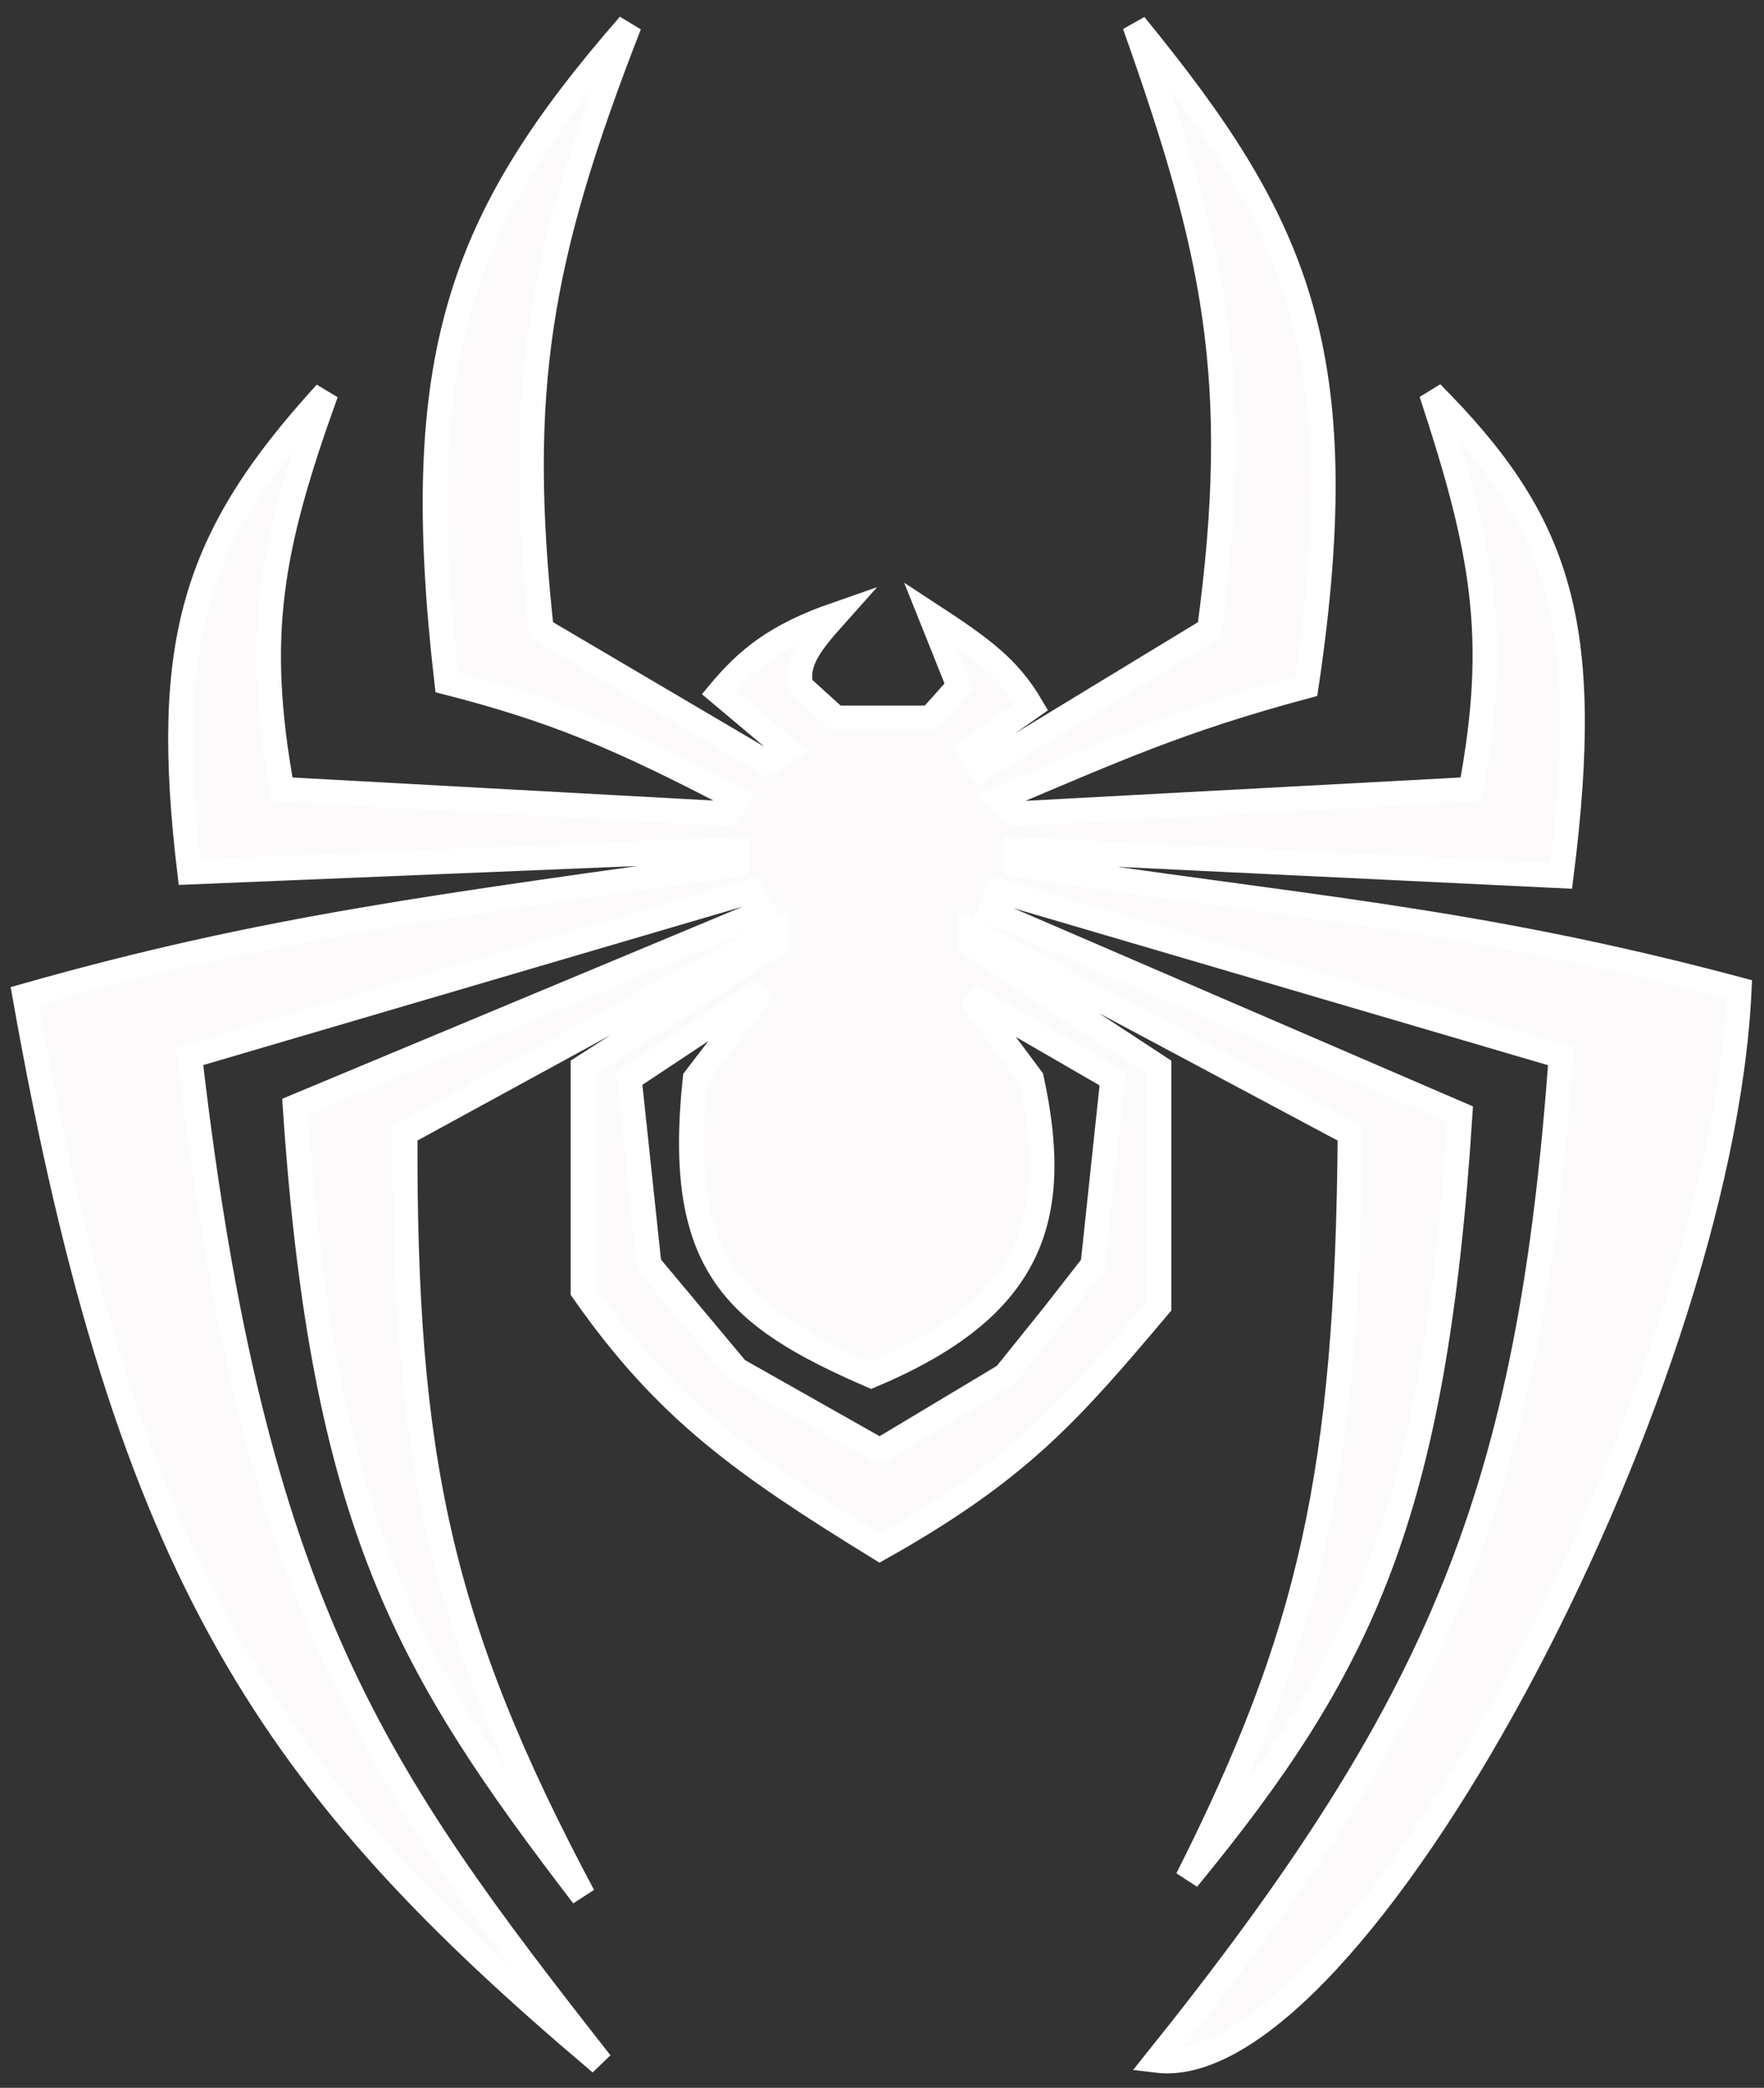 <svg width="71" height="84" viewBox="0 0 71 84" fill="none" xmlns="http://www.w3.org/2000/svg">
<rect x="0" y="0" width="71" height="84" fill="#333333" stroke="none"/>
<path fill-rule="evenodd" clip-rule="evenodd" d="M25.327 1C18.519 8.811 16.472 14.322 17.985 27.452C22.268 28.554 24.838 29.614 29.662 32.137L29.308 32.742L11.35 31.759C10.225 25.543 10.873 22.05 13.119 15.813C7.786 21.649 6.535 25.842 7.635 35.085L29.662 34.178V34.782C17.719 36.481 10.757 37.303 1 40.073C5.149 63.486 10.986 71.851 24.177 83C15.074 71.401 10.189 64.548 7.635 42.491L30.281 35.841L30.723 36.672L11.881 44.532C13.007 61.354 16.455 67.118 23.469 76.274C17.652 65.361 16.254 58.583 16.304 45.59L31.254 37.428V37.957L23.469 42.945V51.938C26.814 56.727 29.919 58.912 35.411 62.292C41.024 59.134 43.022 56.835 46.646 52.543V47.744V42.945L39.038 37.957V37.428L54.342 45.59C54.239 59.309 52.724 65.811 47.796 75.594C54.794 67.063 57.726 61.008 58.765 44.834L39.835 36.672L40.188 35.841L62.835 42.491C61.564 59.976 58.08 68.526 46.558 82.895C54.417 83.863 69.246 56.304 70 39.817C59.174 36.928 52.347 36.534 40.896 34.782V34.178L62.835 35.236C64.129 25.026 62.741 20.966 57.615 15.813C59.69 22.109 60.365 25.616 59.208 31.759L40.896 32.742L40.188 32.137C44.867 30.17 47.423 28.985 52.573 27.603C54.588 14.09 52.124 8.897 45.673 1C48.883 10.045 50.048 15.259 48.681 25.335L39.481 30.928L39.038 30.172L41.515 28.434C40.593 26.86 39.515 26.085 37.446 24.731L38.596 27.603L37.446 28.888H33.642L32.227 27.603C32.048 26.649 32.522 25.983 33.642 24.731C31.208 25.578 30.068 26.532 28.954 27.867L31.696 30.172L30.9 30.701L21.788 25.335C20.754 15.742 21.651 10.418 25.327 1ZM35.067 55.339C41.525 52.618 42.744 49.066 41.515 43.398L39.038 40.073L44.788 43.398L43.992 50.88L42.4 52.921L40.454 55.339L35.411 58.362L29.662 55.112L26.123 50.88L25.327 43.398L30.723 39.817L27.981 43.398C27.185 50.88 29.551 52.942 35.067 55.339Z" fill="#FCFAFA" stroke="white"/>
</svg>
